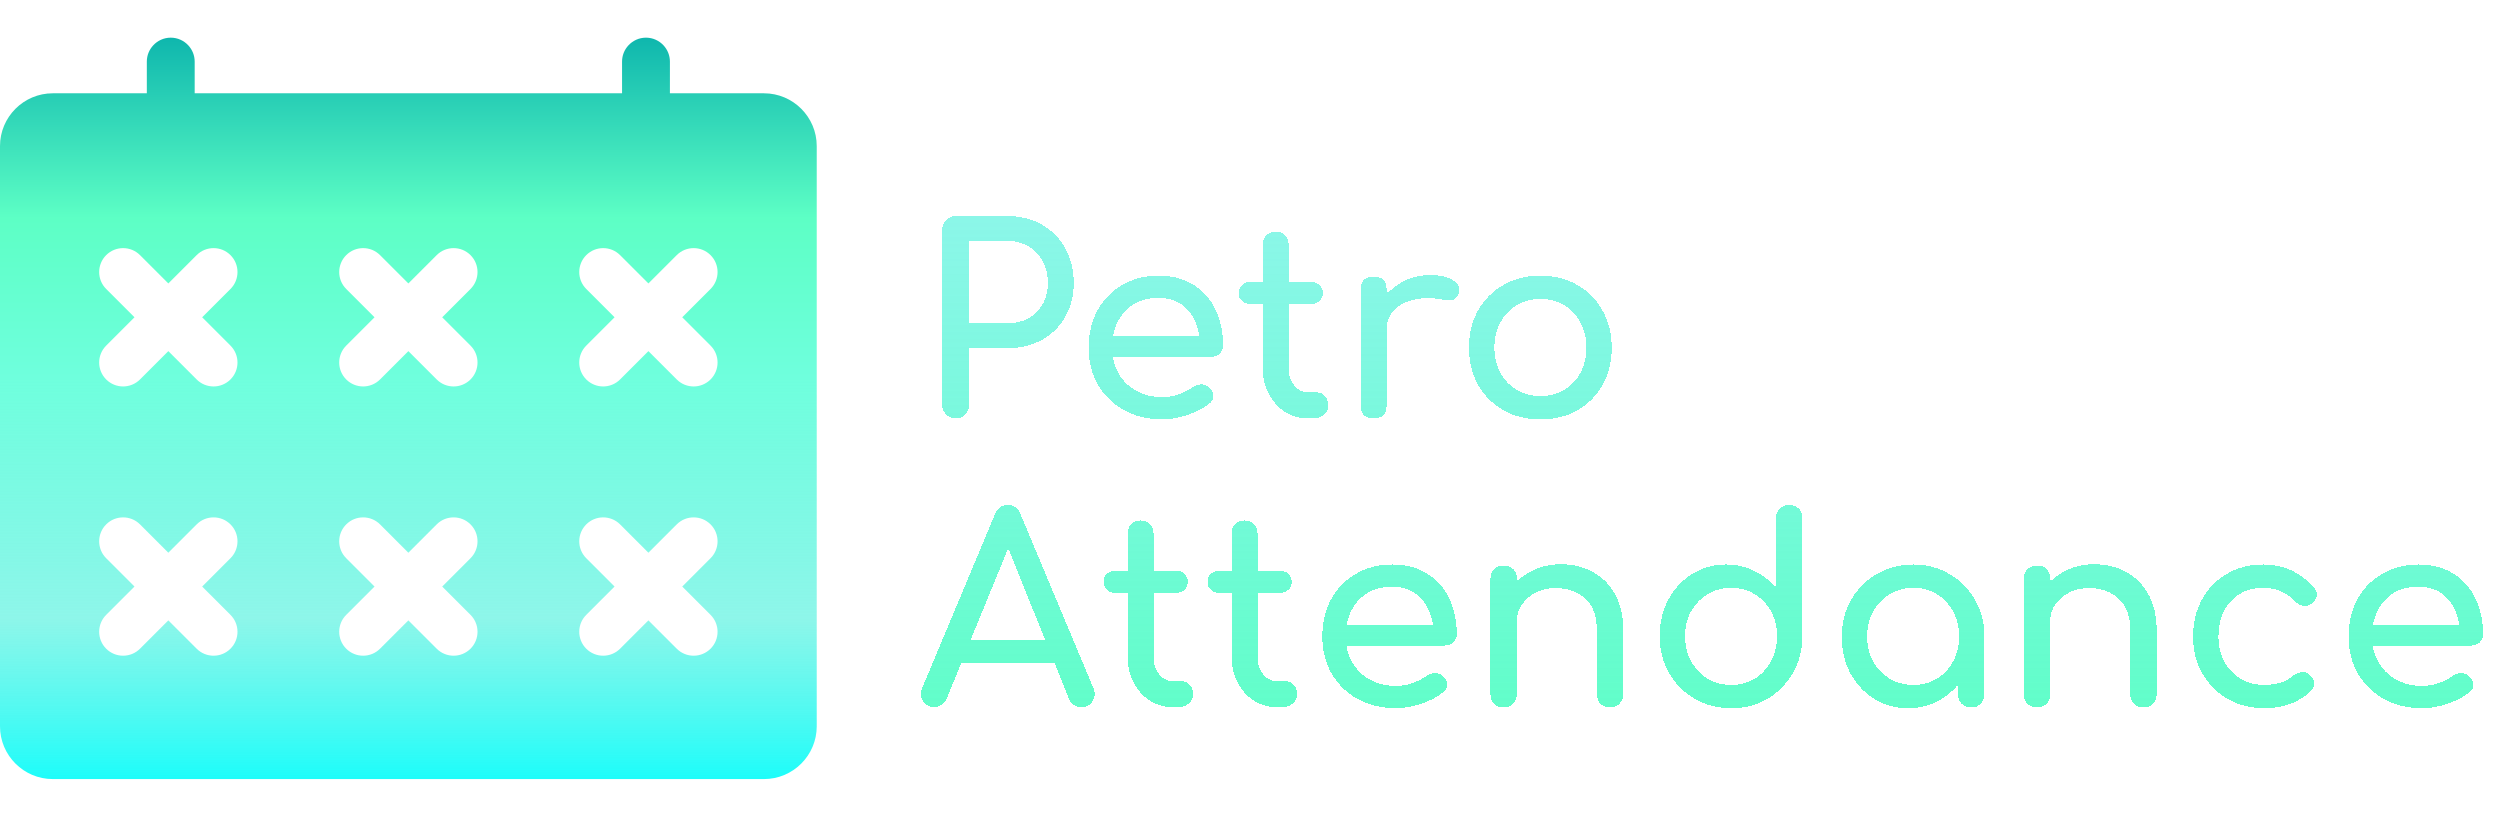 <svg width="251" height="82" viewBox="0 0 251 82" fill="none" xmlns="http://www.w3.org/2000/svg">
<g clip-path="url(#clip0)">
<path d="M76.701 9.367H67.259V6.184C67.259 5.558 67.017 4.99 66.626 4.563C66.186 4.084 65.557 3.781 64.856 3.781C64.155 3.781 63.526 4.084 63.087 4.563C62.695 4.99 62.454 5.558 62.454 6.184V9.367H19.546V6.184C19.546 5.558 19.305 4.99 18.913 4.563C18.473 4.084 17.844 3.781 17.143 3.781C16.442 3.781 15.813 4.084 15.374 4.563C14.982 4.99 14.741 5.558 14.741 6.184V9.367H5.298C2.377 9.367 0 11.744 0 14.666V72.92C0 75.842 2.377 78.219 5.298 78.219H76.701C79.623 78.219 82 75.842 82 72.92V14.666C82 11.744 79.623 9.367 76.701 9.367V9.367ZM23.14 61.732C24.079 62.67 24.079 64.191 23.14 65.129C22.671 65.599 22.057 65.833 21.442 65.833C20.827 65.833 20.212 65.599 19.743 65.129L16.9 62.286L14.057 65.129C13.588 65.599 12.973 65.833 12.359 65.833C11.744 65.833 11.129 65.599 10.66 65.129C9.722 64.191 9.722 62.67 10.66 61.732L13.503 58.889L10.66 56.046C9.722 55.108 9.722 53.587 10.66 52.649C11.598 51.711 13.119 51.711 14.058 52.649L16.901 55.492L19.743 52.649C20.681 51.711 22.203 51.711 23.141 52.649C24.079 53.587 24.079 55.108 23.141 56.046L20.298 58.889L23.14 61.732ZM23.14 34.699C24.079 35.637 24.079 37.158 23.14 38.096C22.671 38.565 22.056 38.8 21.442 38.8C20.827 38.8 20.212 38.566 19.743 38.096L16.9 35.253L14.057 38.096C13.588 38.565 12.973 38.8 12.359 38.8C11.744 38.8 11.129 38.565 10.66 38.096C9.722 37.158 9.722 35.637 10.66 34.699L13.503 31.856L10.66 29.013C9.722 28.075 9.722 26.553 10.66 25.615C11.598 24.677 13.119 24.677 14.058 25.615L16.901 28.458L19.743 25.615C20.681 24.677 22.203 24.677 23.141 25.615C24.079 26.553 24.079 28.074 23.141 29.013L20.298 31.856L23.14 34.699ZM47.24 61.732C48.178 62.67 48.178 64.191 47.24 65.129C46.771 65.599 46.156 65.833 45.542 65.833C44.927 65.833 44.312 65.599 43.843 65.129L41 62.286L38.157 65.129C37.688 65.598 37.073 65.833 36.459 65.833C35.844 65.833 35.229 65.598 34.76 65.129C33.822 64.191 33.822 62.67 34.76 61.732L37.603 58.889L34.76 56.046C33.822 55.108 33.822 53.587 34.76 52.649C35.698 51.711 37.219 51.711 38.157 52.649L41 55.492L43.843 52.649C44.781 51.711 46.302 51.711 47.24 52.649C48.178 53.587 48.178 55.108 47.24 56.046L44.397 58.889L47.24 61.732ZM47.24 34.699C48.178 35.637 48.178 37.158 47.24 38.096C46.771 38.565 46.156 38.8 45.542 38.8C44.927 38.8 44.312 38.566 43.843 38.096L41 35.253L38.157 38.096C37.688 38.565 37.073 38.8 36.459 38.8C35.844 38.8 35.229 38.565 34.76 38.096C33.822 37.158 33.822 35.637 34.76 34.699L37.603 31.856L34.76 29.013C33.822 28.075 33.822 26.553 34.76 25.615C35.698 24.677 37.219 24.677 38.157 25.615L41 28.458L43.843 25.615C44.781 24.677 46.302 24.677 47.24 25.615C48.178 26.553 48.178 28.074 47.24 29.013L44.397 31.856L47.24 34.699ZM71.34 61.732C72.278 62.67 72.278 64.191 71.34 65.129C70.871 65.599 70.256 65.833 69.641 65.833C69.027 65.833 68.412 65.599 67.943 65.129L65.1 62.286L62.257 65.129C61.788 65.599 61.173 65.833 60.558 65.833C59.944 65.833 59.329 65.599 58.86 65.129C57.922 64.191 57.922 62.67 58.86 61.732L61.703 58.889L58.86 56.046C57.922 55.108 57.922 53.587 58.86 52.649C59.798 51.711 61.319 51.711 62.257 52.649L65.1 55.492L67.943 52.649C68.881 51.711 70.402 51.711 71.34 52.649C72.278 53.587 72.278 55.108 71.34 56.046L68.497 58.889L71.34 61.732ZM71.34 34.699C72.278 35.637 72.278 37.158 71.34 38.096C70.871 38.565 70.256 38.8 69.641 38.8C69.026 38.8 68.412 38.566 67.943 38.096L65.1 35.253L62.257 38.096C61.788 38.565 61.173 38.8 60.558 38.8C59.944 38.8 59.329 38.565 58.86 38.096C57.922 37.158 57.922 35.637 58.86 34.699L61.703 31.856L58.86 29.013C57.922 28.075 57.922 26.553 58.86 25.615C59.798 24.677 61.319 24.677 62.257 25.615L65.1 28.458L67.943 25.615C68.881 24.677 70.402 24.677 71.34 25.615C72.278 26.553 72.278 28.074 71.34 29.013L68.497 31.856L71.34 34.699Z" fill="url(#paint0_linear)"/>
</g>
<g filter="url(#filter0_d)">
<path d="M95.952 41C95.571 41 95.25 40.87 94.99 40.61C94.73 40.35 94.6 40.029 94.6 39.648V22.046C94.6 21.647 94.73 21.327 94.99 21.084C95.25 20.824 95.571 20.694 95.952 20.694H101.152C102.452 20.694 103.605 20.98 104.61 21.552C105.615 22.124 106.395 22.921 106.95 23.944C107.522 24.949 107.808 26.111 107.808 27.428C107.808 28.693 107.522 29.82 106.95 30.808C106.395 31.796 105.615 32.567 104.61 33.122C103.605 33.677 102.452 33.954 101.152 33.954H97.304V39.648C97.304 40.029 97.174 40.35 96.914 40.61C96.671 40.87 96.351 41 95.952 41ZM97.304 31.458H101.152C102.331 31.458 103.301 31.085 104.064 30.34C104.827 29.577 105.208 28.607 105.208 27.428C105.208 26.596 105.035 25.868 104.688 25.244C104.341 24.603 103.865 24.1 103.258 23.736C102.651 23.372 101.949 23.19 101.152 23.19H97.304V31.458ZM116.713 41.104C115.275 41.104 113.992 40.801 112.865 40.194C111.756 39.57 110.881 38.721 110.239 37.646C109.615 36.554 109.303 35.306 109.303 33.902C109.303 32.481 109.598 31.233 110.187 30.158C110.794 29.066 111.626 28.217 112.683 27.61C113.741 26.986 114.954 26.674 116.323 26.674C117.675 26.674 118.837 26.977 119.807 27.584C120.778 28.173 121.515 28.997 122.017 30.054C122.537 31.094 122.797 32.299 122.797 33.668C122.797 33.997 122.685 34.275 122.459 34.5C122.234 34.708 121.948 34.812 121.601 34.812H111.721C111.912 36.008 112.458 36.987 113.359 37.75C114.278 38.495 115.396 38.868 116.713 38.868C117.251 38.868 117.797 38.773 118.351 38.582C118.923 38.374 119.383 38.14 119.729 37.88C119.989 37.689 120.267 37.594 120.561 37.594C120.873 37.577 121.142 37.663 121.367 37.854C121.662 38.114 121.818 38.4 121.835 38.712C121.853 39.024 121.714 39.293 121.419 39.518C120.83 39.986 120.093 40.367 119.209 40.662C118.343 40.957 117.511 41.104 116.713 41.104ZM116.323 28.91C115.041 28.91 114.009 29.265 113.229 29.976C112.449 30.687 111.955 31.605 111.747 32.732H120.405C120.249 31.623 119.825 30.713 119.131 30.002C118.438 29.274 117.502 28.91 116.323 28.91ZM131.354 41C130.487 41 129.707 40.783 129.014 40.35C128.321 39.899 127.775 39.293 127.376 38.53C126.977 37.767 126.778 36.909 126.778 35.956V29.534H125.582C125.218 29.534 124.923 29.43 124.698 29.222C124.473 29.014 124.36 28.754 124.36 28.442C124.36 28.095 124.473 27.818 124.698 27.61C124.923 27.402 125.218 27.298 125.582 27.298H126.778V23.554C126.778 23.173 126.899 22.861 127.142 22.618C127.385 22.375 127.697 22.254 128.078 22.254C128.459 22.254 128.771 22.375 129.014 22.618C129.257 22.861 129.378 23.173 129.378 23.554V27.298H131.588C131.952 27.298 132.247 27.402 132.472 27.61C132.697 27.818 132.81 28.095 132.81 28.442C132.81 28.754 132.697 29.014 132.472 29.222C132.247 29.43 131.952 29.534 131.588 29.534H129.378V35.956C129.378 36.649 129.569 37.23 129.95 37.698C130.331 38.166 130.799 38.4 131.354 38.4H132.238C132.55 38.4 132.81 38.521 133.018 38.764C133.243 39.007 133.356 39.319 133.356 39.7C133.356 40.081 133.209 40.393 132.914 40.636C132.637 40.879 132.273 41 131.822 41H131.354ZM137.915 41C137.049 41 136.615 40.567 136.615 39.7V28.078C136.615 27.211 137.049 26.778 137.915 26.778C138.782 26.778 139.215 27.211 139.215 28.078V28.572C139.735 27.965 140.368 27.489 141.113 27.142C141.876 26.795 142.699 26.622 143.583 26.622C144.623 26.622 145.395 26.795 145.897 27.142C146.417 27.471 146.617 27.87 146.495 28.338C146.409 28.702 146.235 28.945 145.975 29.066C145.715 29.17 145.412 29.187 145.065 29.118C143.956 28.893 142.959 28.875 142.075 29.066C141.191 29.257 140.489 29.612 139.969 30.132C139.467 30.652 139.215 31.311 139.215 32.108V39.7C139.215 40.567 138.782 41 137.915 41ZM154.667 41.104C153.263 41.104 152.024 40.801 150.949 40.194C149.874 39.57 149.025 38.721 148.401 37.646C147.794 36.554 147.491 35.306 147.491 33.902C147.491 32.481 147.794 31.233 148.401 30.158C149.025 29.066 149.874 28.217 150.949 27.61C152.024 26.986 153.263 26.674 154.667 26.674C156.054 26.674 157.284 26.986 158.359 27.61C159.434 28.217 160.274 29.066 160.881 30.158C161.505 31.233 161.817 32.481 161.817 33.902C161.817 35.306 161.514 36.554 160.907 37.646C160.3 38.721 159.46 39.57 158.385 40.194C157.31 40.801 156.071 41.104 154.667 41.104ZM154.667 38.764C155.568 38.764 156.366 38.556 157.059 38.14C157.752 37.724 158.29 37.152 158.671 36.424C159.07 35.696 159.269 34.855 159.269 33.902C159.269 32.949 159.07 32.108 158.671 31.38C158.29 30.635 157.752 30.054 157.059 29.638C156.366 29.222 155.568 29.014 154.667 29.014C153.766 29.014 152.968 29.222 152.275 29.638C151.582 30.054 151.036 30.635 150.637 31.38C150.238 32.108 150.039 32.949 150.039 33.902C150.039 34.855 150.238 35.696 150.637 36.424C151.036 37.152 151.582 37.724 152.275 38.14C152.968 38.556 153.766 38.764 154.667 38.764ZM93.794 70C93.309 70 92.936 69.792 92.676 69.376C92.416 68.96 92.39 68.518 92.598 68.05L99.904 50.604C100.164 49.997 100.589 49.694 101.178 49.694C101.802 49.694 102.227 49.997 102.452 50.604L109.784 68.102C109.975 68.587 109.94 69.029 109.68 69.428C109.437 69.809 109.065 70 108.562 70C108.302 70 108.051 69.931 107.808 69.792C107.583 69.636 107.418 69.428 107.314 69.168L105.858 65.528H96.524L95.042 69.168C94.921 69.445 94.739 69.653 94.496 69.792C94.271 69.931 94.037 70 93.794 70ZM97.434 63.292H104.948L101.23 54.036L97.434 63.292ZM117.795 70C116.929 70 116.149 69.783 115.455 69.35C114.762 68.899 114.216 68.293 113.817 67.53C113.419 66.767 113.219 65.909 113.219 64.956V58.534H112.023C111.659 58.534 111.365 58.43 111.139 58.222C110.914 58.014 110.801 57.754 110.801 57.442C110.801 57.095 110.914 56.818 111.139 56.61C111.365 56.402 111.659 56.298 112.023 56.298H113.219V52.554C113.219 52.173 113.341 51.861 113.583 51.618C113.826 51.375 114.138 51.254 114.519 51.254C114.901 51.254 115.213 51.375 115.455 51.618C115.698 51.861 115.819 52.173 115.819 52.554V56.298H118.029C118.393 56.298 118.688 56.402 118.913 56.61C119.139 56.818 119.251 57.095 119.251 57.442C119.251 57.754 119.139 58.014 118.913 58.222C118.688 58.43 118.393 58.534 118.029 58.534H115.819V64.956C115.819 65.649 116.01 66.23 116.391 66.698C116.773 67.166 117.241 67.4 117.795 67.4H118.679C118.991 67.4 119.251 67.521 119.459 67.764C119.685 68.007 119.797 68.319 119.797 68.7C119.797 69.081 119.65 69.393 119.355 69.636C119.078 69.879 118.714 70 118.263 70H117.795ZM128.231 70C127.364 70 126.584 69.783 125.891 69.35C125.197 68.899 124.651 68.293 124.253 67.53C123.854 66.767 123.655 65.909 123.655 64.956V58.534H122.459C122.095 58.534 121.8 58.43 121.575 58.222C121.349 58.014 121.237 57.754 121.237 57.442C121.237 57.095 121.349 56.818 121.575 56.61C121.8 56.402 122.095 56.298 122.459 56.298H123.655V52.554C123.655 52.173 123.776 51.861 124.019 51.618C124.261 51.375 124.573 51.254 124.955 51.254C125.336 51.254 125.648 51.375 125.891 51.618C126.133 51.861 126.255 52.173 126.255 52.554V56.298H128.465C128.829 56.298 129.123 56.402 129.349 56.61C129.574 56.818 129.687 57.095 129.687 57.442C129.687 57.754 129.574 58.014 129.349 58.222C129.123 58.43 128.829 58.534 128.465 58.534H126.255V64.956C126.255 65.649 126.445 66.23 126.827 66.698C127.208 67.166 127.676 67.4 128.231 67.4H129.115C129.427 67.4 129.687 67.521 129.895 67.764C130.12 68.007 130.233 68.319 130.233 68.7C130.233 69.081 130.085 69.393 129.791 69.636C129.513 69.879 129.149 70 128.699 70H128.231ZM140.174 70.104C138.736 70.104 137.453 69.801 136.326 69.194C135.217 68.57 134.342 67.721 133.7 66.646C133.076 65.554 132.764 64.306 132.764 62.902C132.764 61.481 133.059 60.233 133.648 59.158C134.255 58.066 135.087 57.217 136.144 56.61C137.202 55.986 138.415 55.674 139.784 55.674C141.136 55.674 142.298 55.977 143.268 56.584C144.239 57.173 144.976 57.997 145.478 59.054C145.998 60.094 146.258 61.299 146.258 62.668C146.258 62.997 146.146 63.275 145.92 63.5C145.695 63.708 145.409 63.812 145.062 63.812H135.182C135.373 65.008 135.919 65.987 136.82 66.75C137.739 67.495 138.857 67.868 140.174 67.868C140.712 67.868 141.258 67.773 141.812 67.582C142.384 67.374 142.844 67.14 143.19 66.88C143.45 66.689 143.728 66.594 144.022 66.594C144.334 66.577 144.603 66.663 144.828 66.854C145.123 67.114 145.279 67.4 145.296 67.712C145.314 68.024 145.175 68.293 144.88 68.518C144.291 68.986 143.554 69.367 142.67 69.662C141.804 69.957 140.972 70.104 140.174 70.104ZM139.784 57.91C138.502 57.91 137.47 58.265 136.69 58.976C135.91 59.687 135.416 60.605 135.208 61.732H143.866C143.71 60.623 143.286 59.713 142.592 59.002C141.899 58.274 140.963 57.91 139.784 57.91ZM150.967 70.026C150.585 70.026 150.265 69.905 150.005 69.662C149.762 69.402 149.641 69.081 149.641 68.7V57.104C149.641 56.705 149.762 56.385 150.005 56.142C150.265 55.899 150.585 55.778 150.967 55.778C151.365 55.778 151.686 55.899 151.929 56.142C152.171 56.385 152.293 56.705 152.293 57.104V57.39C152.83 56.853 153.48 56.428 154.243 56.116C155.005 55.804 155.829 55.648 156.713 55.648C157.909 55.648 158.975 55.908 159.911 56.428C160.864 56.931 161.609 57.676 162.147 58.664C162.701 59.652 162.979 60.865 162.979 62.304V68.7C162.979 69.081 162.849 69.402 162.589 69.662C162.346 69.905 162.034 70.026 161.653 70.026C161.271 70.026 160.951 69.905 160.691 69.662C160.448 69.402 160.327 69.081 160.327 68.7V62.304C160.327 60.831 159.928 59.756 159.131 59.08C158.351 58.387 157.371 58.04 156.193 58.04C155.465 58.04 154.806 58.187 154.217 58.482C153.627 58.777 153.159 59.175 152.813 59.678C152.466 60.163 152.293 60.727 152.293 61.368V68.7C152.293 69.081 152.171 69.402 151.929 69.662C151.686 69.905 151.365 70.026 150.967 70.026ZM173.811 70.104C172.459 70.104 171.237 69.792 170.145 69.168C169.071 68.527 168.213 67.66 167.571 66.568C166.947 65.476 166.635 64.245 166.635 62.876C166.635 61.507 166.921 60.285 167.493 59.21C168.083 58.118 168.88 57.26 169.885 56.636C170.891 55.995 172.026 55.674 173.291 55.674C174.314 55.674 175.259 55.891 176.125 56.324C176.992 56.74 177.72 57.312 178.309 58.04V51.02C178.309 50.621 178.431 50.301 178.673 50.058C178.933 49.815 179.254 49.694 179.635 49.694C180.034 49.694 180.355 49.815 180.597 50.058C180.84 50.301 180.961 50.621 180.961 51.02V62.876C180.961 64.245 180.641 65.476 179.999 66.568C179.375 67.66 178.526 68.527 177.451 69.168C176.377 69.792 175.163 70.104 173.811 70.104ZM173.811 67.764C174.695 67.764 175.484 67.556 176.177 67.14C176.871 66.707 177.417 66.117 177.815 65.372C178.214 64.627 178.413 63.795 178.413 62.876C178.413 61.94 178.214 61.108 177.815 60.38C177.417 59.652 176.871 59.08 176.177 58.664C175.484 58.231 174.695 58.014 173.811 58.014C172.945 58.014 172.156 58.231 171.445 58.664C170.752 59.08 170.197 59.652 169.781 60.38C169.383 61.108 169.183 61.94 169.183 62.876C169.183 63.795 169.383 64.627 169.781 65.372C170.197 66.117 170.752 66.707 171.445 67.14C172.156 67.556 172.945 67.764 173.811 67.764ZM191.573 70.104C190.307 70.104 189.172 69.792 188.167 69.168C187.161 68.527 186.364 67.669 185.775 66.594C185.203 65.502 184.917 64.271 184.917 62.902C184.917 61.533 185.229 60.302 185.853 59.21C186.494 58.118 187.352 57.26 188.427 56.636C189.519 55.995 190.741 55.674 192.093 55.674C193.445 55.674 194.658 55.995 195.733 56.636C196.807 57.26 197.657 58.118 198.281 59.21C198.922 60.302 199.243 61.533 199.243 62.902V68.7C199.243 69.081 199.113 69.402 198.853 69.662C198.61 69.905 198.298 70.026 197.917 70.026C197.535 70.026 197.215 69.905 196.955 69.662C196.712 69.402 196.591 69.081 196.591 68.7V67.738C195.984 68.466 195.247 69.047 194.381 69.48C193.531 69.896 192.595 70.104 191.573 70.104ZM192.093 67.764C192.977 67.764 193.765 67.556 194.459 67.14C195.152 66.707 195.698 66.126 196.097 65.398C196.495 64.653 196.695 63.821 196.695 62.902C196.695 61.966 196.495 61.134 196.097 60.406C195.698 59.661 195.152 59.08 194.459 58.664C193.765 58.231 192.977 58.014 192.093 58.014C191.226 58.014 190.437 58.231 189.727 58.664C189.033 59.08 188.479 59.661 188.063 60.406C187.664 61.134 187.465 61.966 187.465 62.902C187.465 63.821 187.664 64.653 188.063 65.398C188.479 66.126 189.033 66.707 189.727 67.14C190.437 67.556 191.226 67.764 192.093 67.764ZM204.516 70.026C204.134 70.026 203.814 69.905 203.554 69.662C203.311 69.402 203.19 69.081 203.19 68.7V57.104C203.19 56.705 203.311 56.385 203.554 56.142C203.814 55.899 204.134 55.778 204.516 55.778C204.914 55.778 205.235 55.899 205.478 56.142C205.72 56.385 205.842 56.705 205.842 57.104V57.39C206.379 56.853 207.029 56.428 207.792 56.116C208.554 55.804 209.378 55.648 210.262 55.648C211.458 55.648 212.524 55.908 213.46 56.428C214.413 56.931 215.158 57.676 215.696 58.664C216.25 59.652 216.528 60.865 216.528 62.304V68.7C216.528 69.081 216.398 69.402 216.138 69.662C215.895 69.905 215.583 70.026 215.202 70.026C214.82 70.026 214.5 69.905 214.24 69.662C213.997 69.402 213.876 69.081 213.876 68.7V62.304C213.876 60.831 213.477 59.756 212.68 59.08C211.9 58.387 210.92 58.04 209.742 58.04C209.014 58.04 208.355 58.187 207.766 58.482C207.176 58.777 206.708 59.175 206.362 59.678C206.015 60.163 205.842 60.727 205.842 61.368V68.7C205.842 69.081 205.72 69.402 205.478 69.662C205.235 69.905 204.914 70.026 204.516 70.026ZM227.36 70.104C225.974 70.104 224.734 69.792 223.642 69.168C222.568 68.527 221.718 67.669 221.094 66.594C220.488 65.502 220.184 64.271 220.184 62.902C220.184 61.498 220.488 60.25 221.094 59.158C221.701 58.066 222.533 57.217 223.59 56.61C224.648 55.986 225.861 55.674 227.23 55.674C229.276 55.674 230.974 56.454 232.326 58.014C232.569 58.291 232.656 58.577 232.586 58.872C232.517 59.167 232.326 59.427 232.014 59.652C231.772 59.825 231.503 59.886 231.208 59.834C230.914 59.765 230.645 59.609 230.402 59.366C229.553 58.465 228.496 58.014 227.23 58.014C225.896 58.014 224.812 58.465 223.98 59.366C223.148 60.25 222.732 61.429 222.732 62.902C222.732 63.838 222.923 64.67 223.304 65.398C223.703 66.126 224.249 66.707 224.942 67.14C225.636 67.556 226.442 67.764 227.36 67.764C228.539 67.764 229.492 67.461 230.22 66.854C230.498 66.629 230.784 66.507 231.078 66.49C231.373 66.455 231.633 66.533 231.858 66.724C232.153 66.967 232.318 67.244 232.352 67.556C232.387 67.851 232.283 68.119 232.04 68.362C230.792 69.523 229.232 70.104 227.36 70.104ZM243.21 70.104C241.771 70.104 240.488 69.801 239.362 69.194C238.252 68.57 237.377 67.721 236.736 66.646C236.112 65.554 235.8 64.306 235.8 62.902C235.8 61.481 236.094 60.233 236.684 59.158C237.29 58.066 238.122 57.217 239.18 56.61C240.237 55.986 241.45 55.674 242.82 55.674C244.172 55.674 245.333 55.977 246.304 56.584C247.274 57.173 248.011 57.997 248.513 59.054C249.034 60.094 249.294 61.299 249.294 62.668C249.294 62.997 249.181 63.275 248.956 63.5C248.73 63.708 248.444 63.812 248.098 63.812H238.218C238.408 65.008 238.954 65.987 239.856 66.75C240.774 67.495 241.892 67.868 243.21 67.868C243.747 67.868 244.293 67.773 244.848 67.582C245.42 67.374 245.879 67.14 246.226 66.88C246.486 66.689 246.763 66.594 247.058 66.594C247.37 66.577 247.638 66.663 247.864 66.854C248.158 67.114 248.314 67.4 248.332 67.712C248.349 68.024 248.21 68.293 247.915 68.518C247.326 68.986 246.59 69.367 245.706 69.662C244.839 69.957 244.007 70.104 243.21 70.104ZM242.82 57.91C241.537 57.91 240.506 58.265 239.726 58.976C238.946 59.687 238.452 60.605 238.244 61.732H246.902C246.746 60.623 246.321 59.713 245.628 59.002C244.934 58.274 243.998 57.91 242.82 57.91Z" fill="url(#paint1_linear)" shape-rendering="crispEdges"/>
</g>
<defs>
<filter id="filter0_d" x="91.459" y="20.694" width="158.834" height="51.41" filterUnits="userSpaceOnUse" color-interpolation-filters="sRGB">
<feFlood flood-opacity="0" result="BackgroundImageFix"/>
<feColorMatrix in="SourceAlpha" type="matrix" values="0 0 0 0 0 0 0 0 0 0 0 0 0 0 0 0 0 0 127 0" result="hardAlpha"/>
<feOffset dy="1"/>
<feGaussianBlur stdDeviation="0.5"/>
<feComposite in2="hardAlpha" operator="out"/>
<feColorMatrix type="matrix" values="0 0 0 0 0 0 0 0 0 0 0 0 0 0 0 0 0 0 0.25 0"/>
<feBlend mode="normal" in2="BackgroundImageFix" result="effect1_dropShadow"/>
<feBlend mode="normal" in="SourceGraphic" in2="effect1_dropShadow" result="shape"/>
</filter>
<linearGradient id="paint0_linear" x1="41" y1="81.62" x2="41" y2="0.38" gradientUnits="userSpaceOnUse">
<stop stop-color="#00FFFF"/>
<stop offset="0" stop-color="#00FFFF"/>
<stop offset="0.241" stop-color="#5BF2E0" stop-opacity="0.69"/>
<stop offset="0.537" stop-color="#6FFFDD"/>
<stop offset="0.735" stop-color="#5DFFC5"/>
<stop offset="1" stop-color="#00A9A9"/>
<stop offset="1" stop-color="#00FF94"/>
</linearGradient>
<linearGradient id="paint1_linear" x1="171.5" y1="18" x2="171.5" y2="76" gradientUnits="userSpaceOnUse">
<stop stop-color="#5BF2E0" stop-opacity="0.69"/>
<stop offset="1" stop-color="#5DFFC5"/>
</linearGradient>
<clipPath id="clip0">
<rect width="82" height="82" fill="white"/>
</clipPath>
</defs>
</svg>
